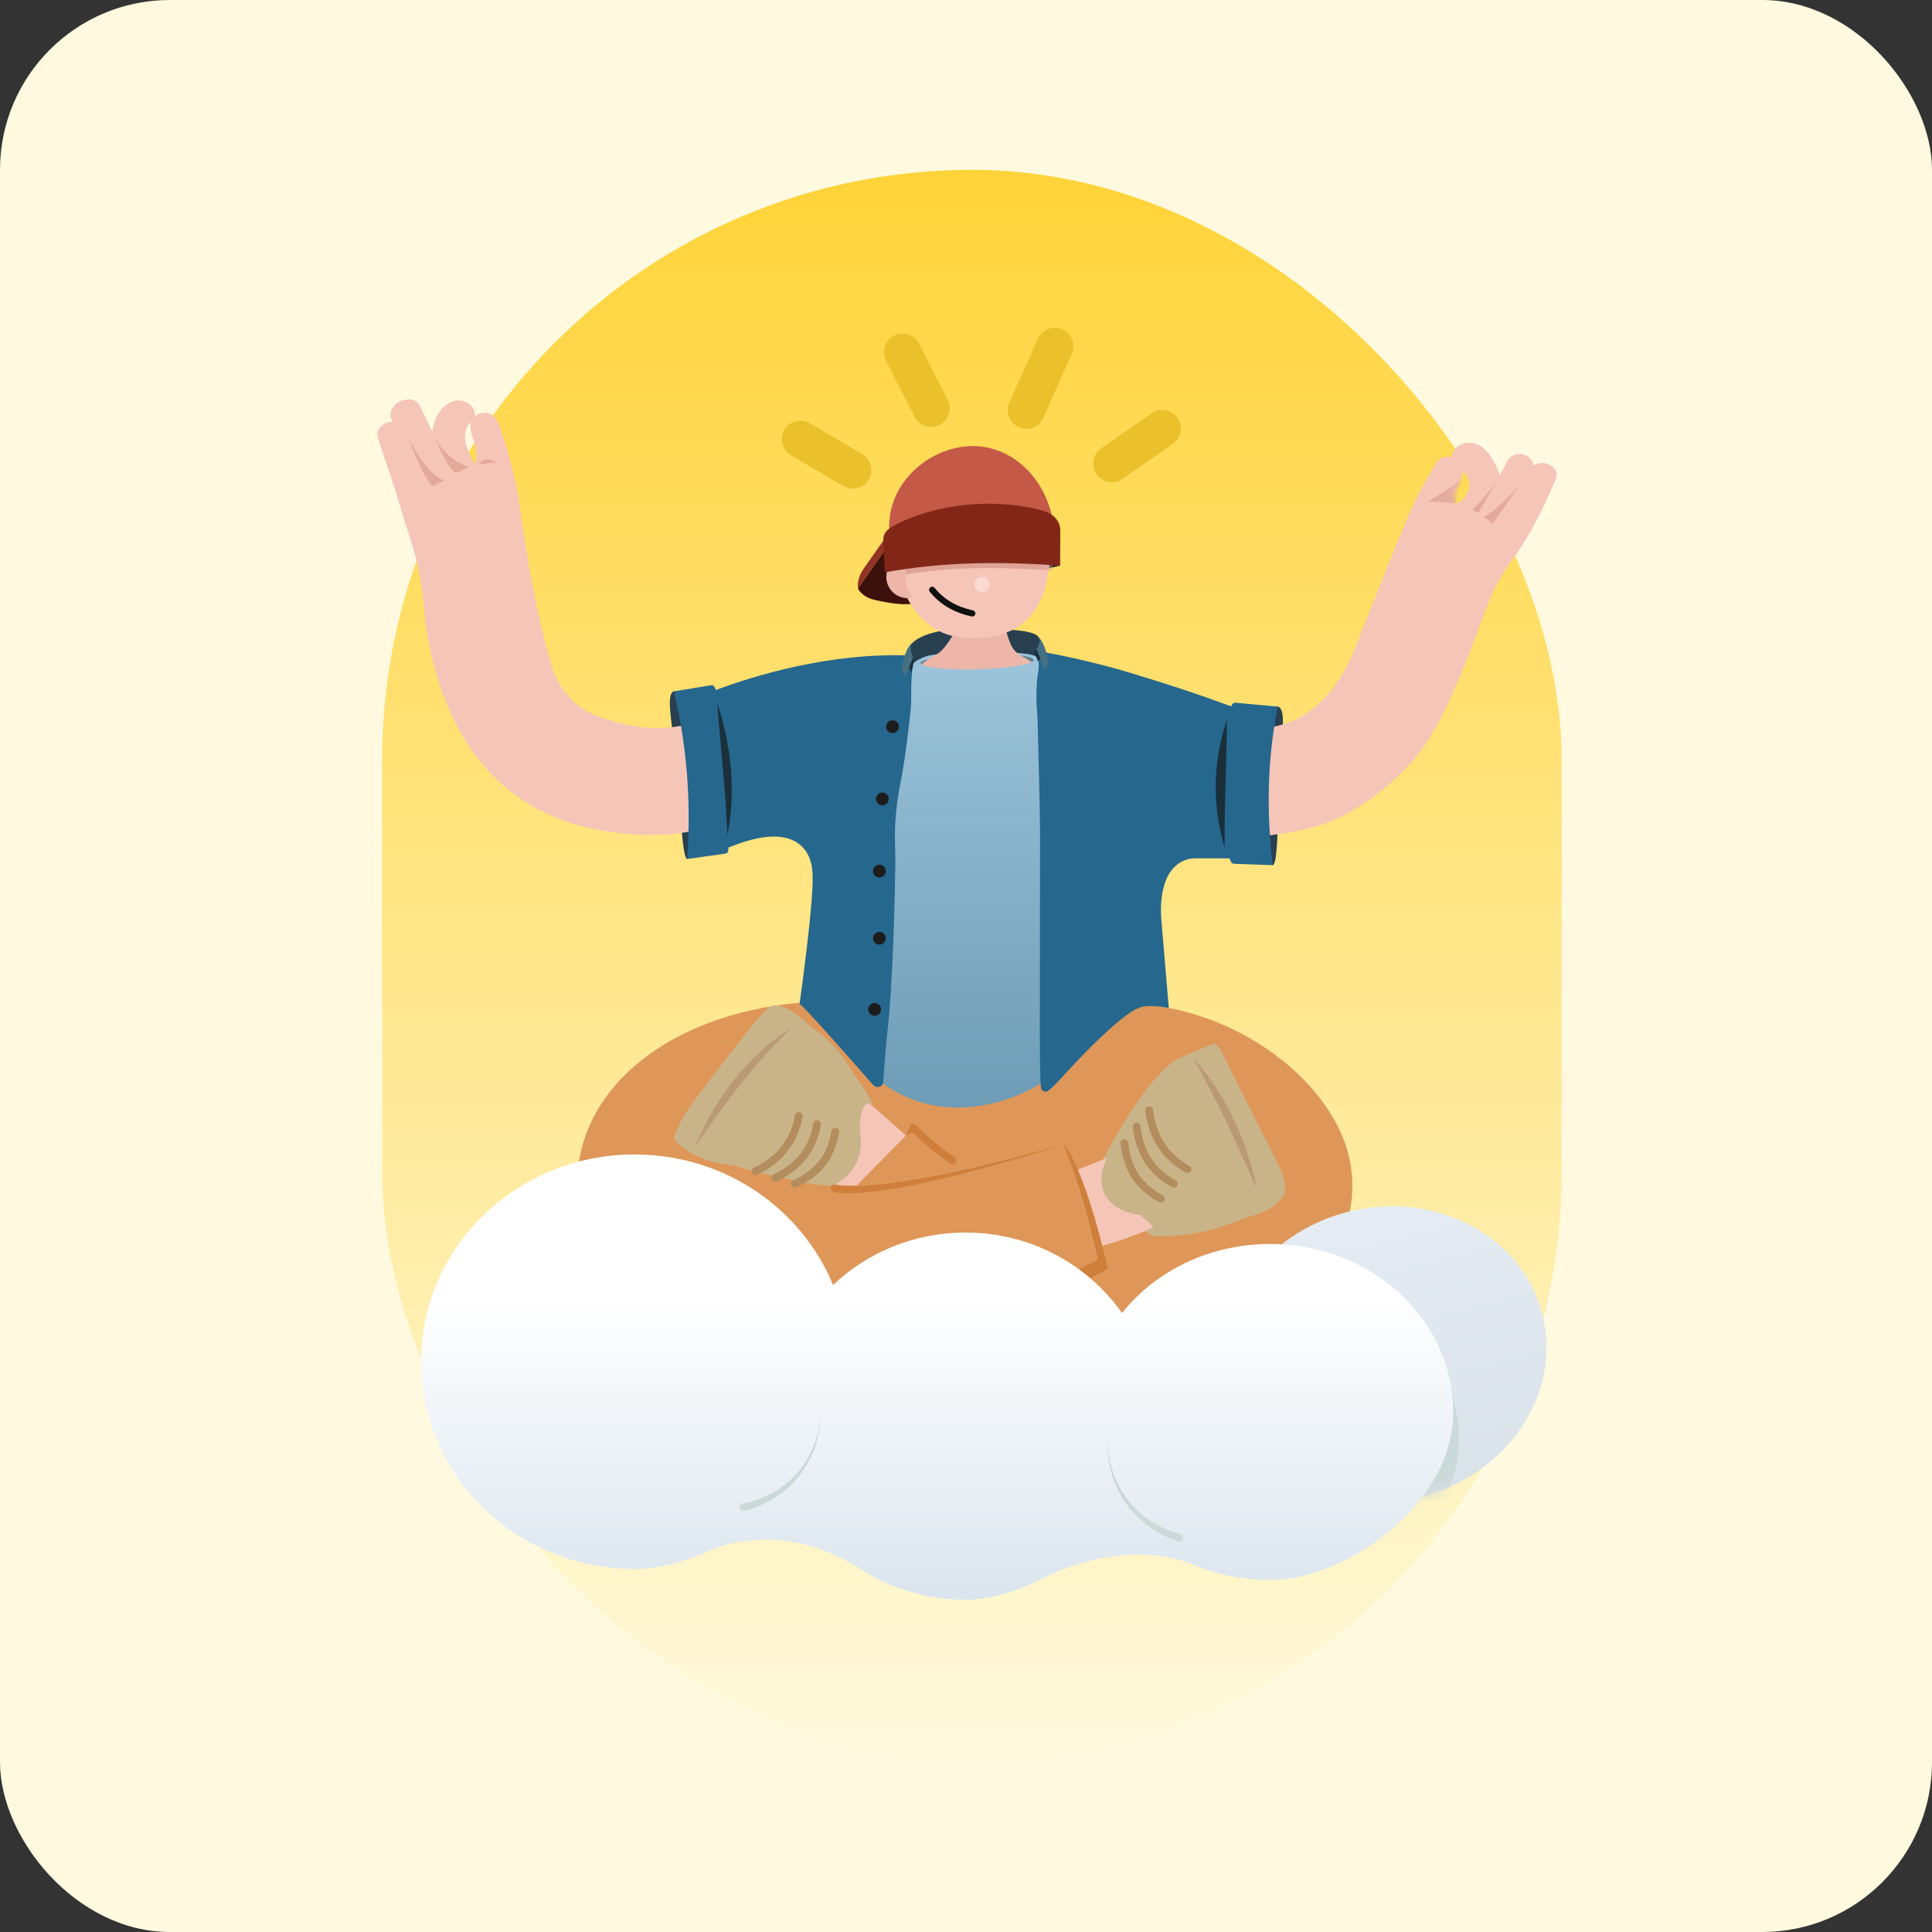 <svg width="182" height="182" viewBox="0 0 182 182" fill="none" xmlns="http://www.w3.org/2000/svg">
<rect x="0" y="0" width="182" height="182" fill="#333333" stroke="none"/>
<g clip-path="url(#clip0_3302_50864)">
<rect width="182" height="182" rx="16" fill="#FFFADF"/>
<rect x="36" y="16" width="111.111" height="150" rx="55.556" fill="url(#paint0_linear_3302_50864)"/>
<path d="M63.806 72.924C64.156 77.27 64.288 80.429 64.676 80.881C65.064 81.334 65.397 77.262 65.047 72.915C64.697 68.569 63.932 64.882 63.441 65.133C62.644 65.542 63.453 68.578 63.803 72.924H63.806Z" fill="#283F4F"/>
<path d="M67.585 67.067C67.585 67.067 63.143 70.281 56.02 67.348C54.085 66.551 52.649 64.872 52.018 62.879C51.277 60.538 50.103 55.925 48.944 47.65C48.944 47.65 48.933 47.551 48.906 47.384C48.346 43.642 47.091 40.218 47.091 40.218C46.524 38.33 45.097 39.001 45.097 39.001C44.925 39.074 44.793 39.17 44.685 39.275C44.825 38.817 44.609 38.37 44.178 38.052C43.845 37.807 43.497 37.728 43.206 37.722C42.77 37.714 42.35 37.883 42.009 38.154C41.182 38.808 40.844 39.804 40.713 40.644L39.565 38.265C39.384 37.863 38.976 37.594 38.535 37.623C37.799 37.67 37.35 37.877 36.967 38.449C36.775 38.738 36.728 39.103 36.848 39.43L36.944 39.71C36.378 39.769 36.016 39.959 35.703 40.425C35.531 40.679 35.493 41.001 35.598 41.289L36.801 44.851C37.128 45.814 37.429 46.783 37.715 47.758C37.899 48.392 38.161 49.253 38.517 50.33C39.093 52.069 39.527 53.853 39.764 55.669C39.808 56.001 39.846 56.34 39.875 56.676C40.228 60.541 41.781 75.512 56.47 78.195C71.158 80.877 75.499 70.993 75.499 70.993L67.591 67.073L67.585 67.067ZM43.801 40.968C43.856 40.23 44.192 39.95 44.201 39.944C44.268 39.886 44.329 39.827 44.382 39.769C44.221 40.3 44.402 40.925 44.545 41.295C44.68 41.637 44.791 41.987 44.849 42.349C44.948 42.974 44.901 43.391 44.791 43.677C44.77 43.654 44.75 43.633 44.729 43.616C44.51 43.432 44.183 42.641 43.988 42.13C43.848 41.76 43.775 41.365 43.804 40.971L43.801 40.968Z" fill="#F5C5B8"/>
<path d="M40.999 41.227C40.999 41.227 42.286 44.581 43.028 44.528L44.193 44C44.193 44 42.062 43.413 40.996 41.23L40.999 41.227Z" fill="#E3AA9C"/>
<path d="M38.457 41.227C38.457 41.227 40.17 45.798 40.839 45.78L41.828 45.231C41.828 45.231 40.398 45.056 38.457 41.227Z" fill="#E3AA9C"/>
<path d="M45.11 43.801C45.11 43.801 46.558 43.46 46.964 43.676C46.964 43.676 45.621 42.727 45.11 43.801Z" fill="#E3AA9C"/>
<path d="M120.484 73.906C120.353 78.031 120.353 81.017 119.959 81.463C119.574 81.901 119.01 78.086 119.142 73.962C119.273 69.837 119.86 66.358 120.405 66.568C121.29 66.912 120.619 69.779 120.487 73.903L120.484 73.906Z" fill="#283F4F"/>
<path d="M145.905 43.761C145.441 43.522 144.898 43.574 144.495 43.86C144.416 43.469 144.168 43.113 143.786 42.917C143.152 42.59 142.373 42.807 141.999 43.414C141.769 43.875 141.532 44.319 141.296 44.754C141.115 44.257 140.893 43.755 140.627 43.315C140.627 43.315 140.627 43.312 140.624 43.309C140.624 43.306 140.621 43.303 140.618 43.3C139.728 41.756 138.736 41.747 138.736 41.747C138.628 41.727 138.514 41.715 138.397 41.715C137.489 41.715 136.754 42.404 136.751 43.078C136.196 42.926 135.612 43.093 135.297 43.603C134.883 44.316 134.518 44.94 134.185 45.51C132.959 47.495 130.183 54.696 128.863 57.985C128.566 58.73 128.262 59.468 127.988 60.221C123.738 71.868 115.077 67.966 115.077 67.966L111.194 78.027L114.265 78.664C117.193 79.23 122.672 78.509 125.419 77.341C130.545 75.164 133.721 70.888 133.721 70.888C136.616 67.084 139.042 59.74 140.154 56.905C140.826 55.195 141.608 53.922 142.125 53.181C142.312 52.947 142.495 52.699 142.676 52.445C142.682 52.439 142.688 52.431 142.688 52.431C144.186 50.326 145.52 47.585 146.538 45.197C146.819 44.541 146.544 44.094 145.908 43.767L145.905 43.761ZM137.816 47.033C137.644 47.223 137.419 47.36 137.168 47.404C136.859 47.456 136.503 47.386 136.891 46.616C136.911 46.575 136.926 46.54 136.943 46.502C137.212 45.956 137.469 45.407 137.708 44.853C137.778 44.692 137.81 44.529 137.816 44.371C138.251 44.809 138.934 45.804 137.816 47.033Z" fill="#F5C5B8"/>
<mask id="mask0_3302_50864" style="mask-type:luminance" maskUnits="userSpaceOnUse" x="111" y="41" width="36" height="38">
<path d="M145.905 43.761C145.441 43.522 144.898 43.574 144.495 43.86C144.416 43.469 144.168 43.113 143.786 42.917C143.152 42.59 142.373 42.807 141.999 43.414C141.769 43.875 141.532 44.319 141.296 44.754C141.115 44.257 140.893 43.755 140.627 43.315C140.627 43.315 140.627 43.312 140.624 43.309C140.624 43.306 140.621 43.303 140.618 43.3C139.728 41.756 138.736 41.747 138.736 41.747C138.628 41.727 138.514 41.715 138.397 41.715C137.489 41.715 136.754 42.404 136.751 43.078C136.196 42.926 135.612 43.093 135.297 43.603C134.883 44.316 134.518 44.94 134.185 45.51C132.959 47.495 130.183 54.696 128.863 57.985C128.566 58.73 128.262 59.468 127.988 60.221C123.738 71.868 115.077 67.966 115.077 67.966L111.194 78.027L114.265 78.664C117.193 79.23 122.672 78.509 125.419 77.341C130.545 75.164 133.721 70.888 133.721 70.888C136.616 67.084 139.042 59.74 140.154 56.905C140.826 55.195 141.608 53.922 142.125 53.181C142.312 52.947 142.495 52.699 142.676 52.445C142.682 52.439 142.688 52.431 142.688 52.431C144.186 50.326 145.52 47.585 146.538 45.197C146.819 44.541 146.544 44.094 145.908 43.767L145.905 43.761ZM137.816 47.033C137.644 47.223 137.419 47.36 137.168 47.404C136.859 47.456 136.503 47.386 136.891 46.616C136.911 46.575 136.926 46.54 136.943 46.502C137.212 45.956 137.469 45.407 137.708 44.853C137.778 44.692 137.81 44.529 137.816 44.371C138.251 44.809 138.934 45.804 137.816 47.033Z" fill="white"/>
</mask>
<g mask="url(#mask0_3302_50864)">
<path d="M138.675 47.997C138.675 47.997 139.848 46.999 140.969 45.367L139.256 48.35L138.672 47.997H138.675Z" fill="#E3AA9C"/>
<path d="M139.748 48.72C139.748 48.72 141.278 47.915 143.122 45.699L140.63 49.354C140.63 49.354 140.154 48.878 139.748 48.718V48.72Z" fill="#E3AA9C"/>
<path d="M134.471 47.307C134.471 47.307 137.536 45.401 137.708 45.027C137.877 44.651 137.072 47.418 137.072 47.418C137.072 47.418 134.649 47.167 134.474 47.307H134.471Z" fill="#E3AA9C"/>
</g>
<path d="M111.53 127.339C120.576 125.161 128.215 118.841 127.325 110.388C126.455 102.15 115.987 94.278 105.388 94.558C93.724 94.868 86.123 102.512 86.123 111.637C86.123 115.601 86.911 119.291 89.021 122.175L85.177 123.497C85.177 123.497 92.644 129.221 106.67 128.095C106.933 128.077 107.195 128.054 107.455 128.027C107.47 128.027 107.487 128.027 107.502 128.025C107.551 128.019 107.595 128.013 107.642 128.01C107.756 127.998 107.867 127.987 107.98 127.972C109.422 127.809 110.593 127.595 111.527 127.342L111.53 127.339Z" fill="#DE9758"/>
<path d="M95.819 111.685C95.819 121.183 86.536 128.656 75.091 128.883C60.206 129.181 54.362 121.183 54.362 111.685C54.362 102.186 63.47 95.569 75.091 94.486C86.49 93.426 95.819 102.186 95.819 111.685Z" fill="#DE9758"/>
<path d="M83.208 50.942L81.369 53.549C81.112 53.911 80.925 54.32 80.846 54.758C80.808 54.979 80.794 55.216 80.832 55.432L84.18 50.691L83.208 50.942Z" fill="#923426"/>
<path d="M103.662 109.72C103.662 109.72 108.111 100.744 111.395 99.553L114.255 98.336C114.255 98.336 114.574 98.123 115.076 99.104L120.505 109.881C120.505 109.881 121.486 111.854 120.876 112.721C120.876 112.721 119.95 113.985 118.254 114.434C116.558 114.884 114.071 116.419 109.226 116.472C109.226 116.472 108.087 116.79 107.372 115.041C107.372 115.041 102.261 116.603 103.665 109.72H103.662Z" fill="#C9B48A"/>
<path d="M87.143 55.561C86.577 53.054 85.272 50.406 85.272 50.406L84.18 50.687L80.832 55.427C80.85 55.52 80.928 55.637 81.033 55.751C81.375 56.127 81.83 56.376 82.324 56.495C83.83 56.857 87.598 57.572 87.143 55.558V55.561Z" fill="#3C100B"/>
<path d="M103.648 92.809L102.776 77.248C102.79 76.03 102.157 67.413 102.157 67.413C101.955 66.535 101.097 65.604 101.097 65.604C101.395 64.667 97.72 61.873 97.46 61.383C88.665 59.999 86.429 61.736 86.429 61.736C86.225 61.724 86.02 61.718 85.816 61.71L86.011 61.975C86.011 61.975 84.038 61.292 83.822 62.781C83.822 62.781 83.276 63.741 83.273 64.051C83.25 66.076 82.967 67.008 82.687 69.016C82.535 70.096 77.24 70.516 77.032 71.517C76.755 72.86 78.2 76.821 78.145 78.19C78.124 78.687 78.364 81.682 78.381 82.201C78.401 82.843 78.419 83.483 78.41 84.122C78.364 86.991 80.626 90.293 80.106 94.846C79.995 95.81 83.402 97.485 83.329 98.448L83.189 100.255L81.721 100.839C87.921 106.876 96.05 103.752 98.996 101.391C98.671 101.081 103.54 97.517 103.54 97.517C103.4 97.147 103.646 92.803 103.646 92.803L103.648 92.809Z" fill="url(#paint1_linear_3302_50864)"/>
<path d="M97.772 59.938C97.772 59.938 97.419 59.296 93.835 59.285C93.835 59.285 86.473 58.543 85.413 61.334C85.413 61.334 85.433 61.316 85.463 61.304C85.53 61.275 85.647 61.27 85.696 61.564V62.782C85.696 62.782 86.738 61.564 88.627 61.652C88.627 61.652 97.101 61.068 97.664 61.935C97.664 61.935 98.085 61.64 98.242 61.427C98.242 61.427 98.123 60.309 97.769 59.938H97.772Z" fill="#283F4F"/>
<path d="M87.072 51.718L83.353 53.922C83.353 53.922 88.053 55.892 99.867 53.291L87.072 51.715V51.718Z" fill="#1C1C1C"/>
<path d="M96.147 61.744L96.097 61.715C95.753 61.507 95.47 61.21 95.286 60.853C95.047 60.389 94.851 59.683 94.457 58.39C93.68 55.847 90.291 58.883 90.291 58.883C90.291 58.883 89.162 61.145 88.277 61.604C88.277 61.604 87.895 61.796 87.475 62.082C88.394 61.843 88.385 62.768 90.329 62.713C91.987 62.666 95.169 61.61 96.15 61.747L96.147 61.744Z" fill="#EDB6A9"/>
<path d="M83.824 51.426C85.138 57.886 87.815 60.294 92.047 60.116C97.097 59.906 98.93 56.628 98.93 51.496C98.93 51.096 98.91 50.705 98.872 50.317C92.958 49.447 87.812 50.223 83.824 51.423V51.426Z" fill="#F5C5B8"/>
<path d="M99.316 49.949C98.876 45.374 95.577 42.023 91.636 42.023C87.363 42.023 82.923 45.958 83.898 50.996C83.915 51.081 83.933 51.16 83.947 51.245C87.935 50.045 93.399 49.079 99.313 49.949H99.316Z" fill="#C45947"/>
<mask id="mask1_3302_50864" style="mask-type:luminance" maskUnits="userSpaceOnUse" x="83" y="49" width="16" height="12">
<path d="M83.825 51.426C85.139 57.886 87.816 60.294 92.048 60.116C97.098 59.906 98.931 56.628 98.931 51.496C98.931 51.096 98.911 50.705 98.873 50.317C92.959 49.447 87.813 50.223 83.825 51.423V51.426Z" fill="white"/>
</mask>
<g mask="url(#mask1_3302_50864)">
<path d="M99.215 53.784C93.937 53.329 88.878 53.39 84.018 54.342L83.872 51.364C83.825 50.532 84.359 50.173 85.075 49.773C87.512 48.413 92.413 47.099 97.571 48.553C98.482 48.81 99.209 49.487 99.209 50.45L99.215 53.784Z" fill="#DEA297"/>
</g>
<path d="M91.596 58.077C91.575 58.077 91.555 58.077 91.531 58.071C89.83 57.694 88.577 56.956 87.591 55.748C87.489 55.622 87.506 55.438 87.632 55.336C87.757 55.234 87.941 55.251 88.043 55.377C88.942 56.48 90.092 57.154 91.657 57.502C91.815 57.537 91.914 57.691 91.879 57.849C91.85 57.986 91.727 58.077 91.593 58.077H91.596Z" fill="#111111"/>
<path d="M92.513 55.795C92.913 55.795 93.237 55.471 93.237 55.072C93.237 54.672 92.913 54.348 92.513 54.348C92.113 54.348 91.789 54.672 91.789 55.072C91.789 55.471 92.113 55.795 92.513 55.795Z" fill="#FADAD2"/>
<path d="M85.575 52.355C85.549 52.355 85.52 52.352 85.494 52.352C84.39 52.352 83.494 53.245 83.494 54.348C83.494 55.452 84.387 56.345 85.494 56.345C85.634 56.345 85.771 56.33 85.902 56.304C85.52 55.726 85.278 54.914 85.278 54.01C85.278 53.402 85.389 52.836 85.575 52.355Z" fill="#EDB6A9"/>
<path d="M99.87 53.29C94.137 52.858 88.64 52.946 83.357 53.921L83.211 50.943C83.164 50.111 83.748 49.749 84.527 49.347C87.183 47.975 92.514 46.638 98.109 48.065C99.099 48.319 99.884 48.99 99.881 49.957L99.87 53.293V53.29Z" fill="#822718"/>
<path d="M80.34 46.035C80.039 46.035 79.733 45.956 79.453 45.793L74.51 42.886C73.676 42.395 73.398 41.321 73.889 40.489C74.379 39.654 75.453 39.377 76.285 39.867L81.227 42.775C82.062 43.265 82.339 44.339 81.849 45.171C81.522 45.726 80.938 46.035 80.337 46.035H80.34Z" fill="#EAC02B"/>
<path d="M87.711 40.213C87.071 40.213 86.456 39.863 86.146 39.253L83.463 33.961C83.026 33.097 83.37 32.043 84.234 31.608C85.098 31.17 86.152 31.515 86.587 32.379L89.269 37.671C89.707 38.535 89.363 39.589 88.499 40.023C88.245 40.152 87.973 40.213 87.708 40.213H87.711Z" fill="#EAC02B"/>
<path d="M96.683 40.39C96.443 40.39 96.201 40.34 95.968 40.238C95.086 39.844 94.689 38.807 95.083 37.923L97.769 31.916C98.163 31.034 99.199 30.637 100.083 31.031C100.965 31.425 101.362 32.462 100.968 33.346L98.282 39.353C97.99 40.004 97.351 40.39 96.683 40.39Z" fill="#EAC02B"/>
<path d="M104.739 45.428C104.184 45.428 103.638 45.166 103.3 44.675C102.748 43.881 102.944 42.789 103.738 42.238L108.493 38.931C109.287 38.379 110.378 38.575 110.93 39.368C111.482 40.162 111.286 41.254 110.492 41.806L105.737 45.113C105.434 45.326 105.083 45.425 104.739 45.425V45.428Z" fill="#EAC02B"/>
<path d="M86.014 62.03L85.818 61.752C78.082 61.434 70.808 63.734 67.437 65.004C67.387 64.864 67.338 64.759 67.291 64.686C67.23 64.584 67.121 64.531 67.016 64.549L63.47 65.13C64.71 70.186 65.11 75.463 64.742 80.919L68.342 80.414C68.432 80.405 68.517 80.347 68.561 80.253C68.593 80.186 68.619 79.993 68.639 79.786L68.683 79.821C76.486 76.607 76.521 82.046 76.521 82.046C76.804 84.095 75.321 94.58 75.321 94.58C75.887 94.898 81.994 101.924 81.994 101.924C82.093 102.032 82.193 102.137 82.292 102.239C82.575 102.531 83.08 102.414 83.188 102.023C83.194 102.006 83.194 101.994 83.194 101.994L83.384 99.452C83.424 98.9 83.506 97.995 83.57 97.446C84.125 92.738 84.297 84.568 84.344 81.494C84.353 80.825 84.338 80.157 84.315 79.489C84.288 78.692 84.315 77.889 84.361 77.177C84.437 76.006 84.61 74.844 84.837 73.694C85.304 71.344 85.652 68.183 85.786 66.855C85.824 66.47 85.841 66.084 85.838 65.699V65.626C85.824 64.467 85.888 63.311 86.014 62.158C86.034 61.983 86.019 62.033 86.019 62.033L86.014 62.03Z" fill="#26678D"/>
<path d="M116.391 66.197C116.272 66.185 116.158 66.241 116.093 66.34C116.061 66.39 116.026 66.457 115.994 66.538C115.685 66.433 115.469 66.358 115.469 66.358C110.915 64.662 105.302 63.038 105.302 63.038C102.254 62.204 99.683 61.652 97.508 61.293C97.73 61.731 97.946 62.396 97.817 63.193C97.756 63.567 97.698 63.941 97.677 64.32C97.642 64.988 97.607 65.981 97.665 66.655C97.701 67.064 97.736 67.47 97.744 67.881C97.808 70.292 97.99 77.278 97.975 78.328L97.96 94.284C97.96 94.284 97.925 102.054 98.065 102.442C98.065 102.442 98.065 102.454 98.068 102.477C98.124 102.816 98.544 102.95 98.798 102.723C99.773 101.856 100.322 101.173 100.322 101.173C105.83 95.206 107.278 94.958 107.278 94.958C108.054 94.535 110.104 94.958 110.104 94.958L109.412 86.77C109.365 86.207 109.348 85.638 109.385 85.074C109.645 81.376 111.639 80.918 112.427 80.862C112.567 80.853 113.504 80.853 114.532 80.856L115.825 80.862L115.84 80.871C115.851 80.915 115.898 81.09 115.991 81.23C116.047 81.314 116.143 81.367 116.245 81.37L119.897 81.501C119.313 76.635 119.345 71.682 120.373 66.565L116.391 66.2V66.197Z" fill="#26678D"/>
<path d="M84.621 105.168L79.061 113.114H89.441L92.249 111.05C92.249 111.05 85.789 106.759 84.621 105.171V105.168Z" fill="#DE9758"/>
<path d="M97.366 62.175C97.36 62 96.904 61.851 96.148 61.746L97.185 62.371C97.302 62.306 97.369 62.242 97.366 62.175Z" fill="#61818C"/>
<path d="M87.471 62.078C87.001 62.201 86.73 62.335 86.732 62.472C86.732 62.516 86.767 62.56 86.826 62.601C87.019 62.408 87.249 62.23 87.471 62.078Z" fill="#61818C"/>
<path d="M92.069 63.052C94.527 62.982 96.582 62.693 97.18 62.366L96.144 61.741C95.166 61.607 93.683 61.543 92.025 61.589C90.081 61.645 88.388 61.837 87.468 62.077C87.246 62.229 87.016 62.407 86.823 62.599C87.281 62.926 89.456 63.125 92.066 63.052H92.069Z" fill="#EDB6A9"/>
<path d="M84.081 69.058C84.413 69.058 84.682 68.789 84.682 68.457C84.682 68.125 84.413 67.856 84.081 67.856C83.749 67.856 83.48 68.125 83.48 68.457C83.48 68.789 83.749 69.058 84.081 69.058Z" fill="#1C1C1C"/>
<path d="M83.122 75.867C83.454 75.867 83.723 75.597 83.723 75.265C83.723 74.933 83.454 74.664 83.122 74.664C82.79 74.664 82.52 74.933 82.52 75.265C82.52 75.597 82.79 75.867 83.122 75.867Z" fill="#1C1C1C"/>
<path d="M82.842 82.66C83.174 82.66 83.443 82.39 83.443 82.058C83.443 81.726 83.174 81.457 82.842 81.457C82.51 81.457 82.24 81.726 82.24 82.058C82.24 82.39 82.51 82.66 82.842 82.66Z" fill="#1C1C1C"/>
<path d="M82.842 88.988C83.174 88.988 83.443 88.719 83.443 88.386C83.443 88.054 83.174 87.785 82.842 87.785C82.51 87.785 82.24 88.054 82.24 88.386C82.24 88.719 82.51 88.988 82.842 88.988Z" fill="#1C1C1C"/>
<path d="M82.392 95.683C82.724 95.683 82.994 95.414 82.994 95.082C82.994 94.75 82.724 94.481 82.392 94.481C82.06 94.481 81.791 94.75 81.791 95.082C81.791 95.414 82.06 95.683 82.392 95.683Z" fill="#1C1C1C"/>
<path d="M97.773 60.93L97.464 61.408L97.773 62.296L98.351 61.613L97.773 60.93Z" fill="#1A2F3A"/>
<path d="M97.773 59.941C98.126 60.312 97.773 60.931 97.773 60.931C97.606 61.188 97.633 61.147 97.677 61.27C97.749 61.427 98.234 62.504 98.266 62.995C98.266 62.995 98.584 63.117 98.692 62.551C98.739 62.306 98.719 62.058 98.66 61.815C98.543 61.331 98.269 60.4 97.773 59.941Z" fill="#466F82"/>
<path d="M85.287 62.082L85.856 63.375L86.099 62.304C86.122 62.184 86.104 62.062 86.049 61.954C85.947 61.758 85.696 61.434 85.576 61.309L85.287 62.082Z" fill="#1A2F3A"/>
<path d="M109.742 114.557C109.809 115.357 106.983 116.496 102.149 117.871L99.68 110.92L108.084 107.566L109.742 114.557Z" fill="#F5C5B8"/>
<path d="M80.788 102.945L85.345 106.968L78.672 113.746L75.493 111.641L80.788 102.945Z" fill="#F5C5B8"/>
<path d="M77.518 111.757L77.366 111.042C77.46 111.021 77.646 110.972 77.646 110.969L77.839 111.672C77.839 111.672 77.626 111.731 77.515 111.754L77.518 111.757Z" fill="#35404F"/>
<path d="M106.069 106.195C106.069 106.195 103.422 109.511 103.792 111.406C103.792 111.406 103.661 113.91 107.395 114.465C107.395 114.465 109.248 115.922 109.222 116.476L113.379 113.113C113.379 113.113 110.439 101.869 106.069 106.193V106.195Z" fill="#C9B48A"/>
<path d="M112.427 99.659C115.471 103.13 117.494 107.488 118.411 111.998C117.43 109.922 116.554 107.818 115.55 105.76C114.578 103.684 113.486 101.694 112.427 99.656V99.659Z" fill="#BA9A75"/>
<path d="M67.567 66.242C68.869 70.206 69.36 74.544 68.522 78.654C68.353 74.547 67.877 70.329 67.567 66.242Z" fill="#1A2F3A"/>
<path d="M115.577 67.82C115.554 71.849 115.335 75.821 115.361 79.85C114.234 75.944 114.185 71.971 115.577 67.82Z" fill="#1A2F3A"/>
<path d="M100.209 107.816C100.209 107.816 100.183 107.822 100.168 107.825C100.919 109.615 102.072 112.913 103.417 118.64C83.813 128.944 70.943 127.07 69.723 126.86L70.584 128.696C70.584 128.696 83.755 130.377 104.375 119.536C101.993 109.387 100.209 107.816 100.209 107.816Z" fill="#CF7F3B"/>
<path d="M63.852 104.392L64.051 104.34C64.051 104.34 63.952 104.349 63.852 104.392Z" fill="#DE9758"/>
<path d="M64.811 106.248L65.01 106.195C65.01 106.195 64.911 106.204 64.811 106.248Z" fill="#DE9758"/>
<path d="M103.415 118.639C102.07 112.912 100.917 109.614 100.166 107.824C88.578 109.944 82.451 113.954 70.374 110.04C64.046 107.132 64.414 106.414 64.811 106.242L60.56 107.354L69.724 126.856C70.944 127.066 83.814 128.94 103.418 118.636L103.415 118.639Z" fill="#DE9758"/>
<path d="M133.683 141.043C141.924 139.044 147.141 131.395 145.337 123.96C143.533 116.524 135.39 112.118 127.149 114.117C118.908 116.117 113.69 123.766 115.495 131.201C117.299 138.637 125.442 143.043 133.683 141.043Z" fill="url(#paint2_linear_3302_50864)"/>
<mask id="mask2_3302_50864" style="mask-type:luminance" maskUnits="userSpaceOnUse" x="115" y="113" width="31" height="29">
<path d="M133.686 141.047C141.926 139.048 147.144 131.399 145.34 123.964C143.536 116.528 135.392 112.122 127.152 114.121C118.911 116.121 113.693 123.77 115.497 131.205C117.302 138.64 125.445 143.047 133.686 141.047Z" fill="white"/>
</mask>
<g mask="url(#mask2_3302_50864)">
<path d="M125.429 149.653C133.67 147.653 138.887 140.004 137.083 132.569C135.279 125.134 127.136 120.727 118.895 122.727C110.654 124.727 105.436 132.375 107.241 139.811C109.045 147.246 117.188 151.652 125.429 149.653Z" fill="#CCD9D9"/>
</g>
<path d="M119.639 117.187C113.911 117.187 108.838 119.75 105.697 123.691C102.489 119.116 97.08 116.11 90.947 116.11C86.093 116.11 81.691 117.996 78.477 121.052C75.517 113.848 68.266 108.754 59.783 108.754C48.67 108.754 39.662 117.493 39.662 128.276C39.662 139.059 48.67 147.799 59.783 147.799C61.911 147.799 64.261 147.227 66.585 146.196C66.585 146.196 66.599 146.19 66.623 146.179C66.713 146.138 66.803 146.094 66.891 146.053C68.272 145.449 74.148 143.362 81.174 147.875C83.979 149.664 87.336 150.703 90.944 150.703C93.171 150.703 95.676 149.997 98.09 148.75C98.09 148.75 98.096 148.75 98.096 148.747C98.172 148.706 98.251 148.669 98.326 148.628C99.623 147.974 106.1 144.988 112.259 147.329C112.466 147.419 112.679 147.507 112.893 147.588C112.945 147.612 113.001 147.632 113.053 147.656C113.354 147.796 113.637 147.889 113.905 147.948C115.701 148.528 117.627 148.85 119.636 148.85C126.781 148.85 136.893 141.759 136.893 133.017C136.893 124.274 129.166 117.184 119.636 117.184L119.639 117.187Z" fill="url(#paint3_linear_3302_50864)"/>
<path d="M81.068 106.964C81.004 106.383 80.983 105.799 81.082 105.224C81.223 104.395 81.541 103.528 82.247 104.124C81.739 102.936 81.033 101.984 80.7 101.567C80.563 101.397 80.443 101.216 80.332 101.027C78.864 98.502 77.369 97.381 76.783 97.007C76.593 96.887 76.415 96.747 76.251 96.593C73.592 94.05 72.538 94.821 72.538 94.821C71.928 94.917 65.562 103.476 65.562 103.476C64.175 105.323 63.711 106.433 63.553 106.961C63.486 107.191 63.562 107.44 63.737 107.603C65.553 109.314 67.996 109.635 67.996 109.635C68.058 109.638 68.136 109.643 68.218 109.649C68.773 109.696 69.316 109.822 69.844 109.997C71.607 110.586 75.682 111.336 75.682 111.336C76.254 111.506 77.889 111.766 78.473 111.64C78.759 111.567 81.439 110.324 81.068 106.958V106.964Z" fill="#C9B48A"/>
<path d="M65.467 108.064C67.303 103.546 70.423 99.389 74.6 96.797C71.121 100.125 68.158 104.08 65.467 108.064Z" fill="#BA9A75"/>
<path d="M78.781 111.597C80.054 111.856 81.443 111.696 82.731 111.597C88.648 110.934 94.433 109.39 100.169 107.828C98.415 108.371 96.663 108.92 94.897 109.422C90.475 110.665 86.006 111.88 81.417 112.341C80.468 112.402 79.464 112.507 78.527 112.283C78.046 112.122 78.305 111.41 78.781 111.599V111.597Z" fill="#CF7F3B"/>
<path d="M70.009 141.623C73.001 141.112 75.678 138.926 76.7 136.051C76.787 135.846 76.904 135.537 76.951 135.321C77.178 134.6 77.295 133.78 77.394 133.035C77.321 133.92 77.193 134.868 76.968 135.729C76.346 137.889 74.992 139.831 73.077 141.045C72.155 141.629 71.206 142.081 70.126 142.341C69.93 142.388 69.732 142.265 69.685 142.07C69.633 141.856 69.787 141.643 70.006 141.62L70.009 141.623Z" fill="#CCD9D9"/>
<path d="M110.958 145.186C107.625 144.144 105.021 141.219 104.492 137.763C104.352 137.022 104.32 136.181 104.3 135.434C104.349 135.95 104.367 136.47 104.443 136.981C104.51 137.258 104.606 137.853 104.679 138.119C105.508 141.254 107.966 143.709 111.122 144.474C111.624 144.567 111.454 145.32 110.958 145.186Z" fill="#CCD9D9"/>
<path d="M85.968 60.543C85.615 60.914 85.915 61.664 85.915 61.664C85.977 61.804 86.05 61.906 86.012 62.002C85.939 62.16 85.457 63.15 85.425 63.64C85.425 63.64 85.107 63.763 84.999 63.196C84.952 62.951 84.972 62.7 85.025 62.458C85.139 61.956 85.422 60.978 85.968 60.543Z" fill="#466F82"/>
<path d="M71.168 110.709C71.031 110.709 70.902 110.633 70.838 110.502C70.751 110.321 70.826 110.102 71.01 110.015C73.214 108.958 74.484 107.338 74.89 105.055C74.925 104.857 75.117 104.722 75.313 104.76C75.511 104.795 75.643 104.985 75.608 105.184C75.164 107.679 73.722 109.524 71.326 110.674C71.276 110.698 71.221 110.709 71.168 110.709Z" fill="#B38D5D"/>
<path d="M73.02 111.323C72.883 111.323 72.755 111.247 72.691 111.116C72.603 110.935 72.679 110.716 72.863 110.628C75.052 109.581 76.208 108.101 76.611 105.832C76.646 105.634 76.839 105.5 77.034 105.538C77.233 105.573 77.364 105.762 77.329 105.961C76.885 108.451 75.566 110.144 73.178 111.288C73.129 111.311 73.073 111.323 73.02 111.323Z" fill="#B38D5D"/>
<path d="M74.876 111.902C74.739 111.902 74.61 111.826 74.546 111.695C74.459 111.514 74.534 111.295 74.718 111.207C76.881 110.171 77.929 108.817 78.335 106.531C78.37 106.332 78.563 106.201 78.758 106.236C78.957 106.271 79.088 106.461 79.053 106.659C78.606 109.173 77.404 110.731 75.034 111.864C74.984 111.887 74.928 111.899 74.876 111.899V111.902Z" fill="#B38D5D"/>
<path d="M111.871 110.508C111.81 110.508 111.751 110.494 111.693 110.462C109.48 109.23 108.202 107.265 107.898 104.624C107.875 104.422 108.018 104.241 108.219 104.221C108.421 104.2 108.601 104.34 108.622 104.542C108.902 106.97 110.023 108.698 112.046 109.825C112.221 109.924 112.285 110.146 112.186 110.321C112.119 110.441 111.996 110.508 111.868 110.508H111.871Z" fill="#B38D5D"/>
<path d="M110.575 111.881C110.514 111.881 110.456 111.866 110.397 111.834C108.188 110.602 107.017 108.804 106.713 106.174C106.69 105.973 106.833 105.792 107.035 105.772C107.236 105.751 107.417 105.891 107.437 106.093C107.715 108.501 108.736 110.077 110.75 111.198C110.926 111.297 110.99 111.519 110.891 111.694C110.823 111.814 110.701 111.881 110.572 111.881H110.575Z" fill="#B38D5D"/>
<path d="M109.35 113.284C109.289 113.284 109.23 113.269 109.172 113.237C106.942 111.994 105.862 110.35 105.561 107.741C105.538 107.539 105.681 107.358 105.882 107.338C106.084 107.317 106.265 107.458 106.285 107.659C106.559 110.041 107.499 111.471 109.528 112.601C109.703 112.7 109.767 112.922 109.668 113.097C109.601 113.217 109.478 113.284 109.35 113.284Z" fill="#B38D5D"/>
<path d="M85.347 106.969L85.755 105.994C85.802 105.886 85.928 105.834 86.036 105.88L86.275 105.983C87.407 107.048 88.604 108.148 89.903 108.992C90.079 109.097 90.134 109.328 90.023 109.5C89.915 109.669 89.69 109.722 89.518 109.614C88.132 108.712 86.958 107.629 85.767 106.508L86.287 106.493L85.344 106.969H85.347Z" fill="#CF7F3B"/>
</g>
<defs>
<linearGradient id="paint0_linear_3302_50864" x1="91.556" y1="16" x2="91.556" y2="166" gradientUnits="userSpaceOnUse">
<stop stop-color="#FFD338"/>
<stop offset="1" stop-color="#FFD338" stop-opacity="0"/>
</linearGradient>
<linearGradient id="paint1_linear_3302_50864" x1="90.323" y1="60.848" x2="90.323" y2="104.334" gradientUnits="userSpaceOnUse">
<stop stop-color="#9DC5DB"/>
<stop offset="1" stop-color="#6E9CB6"/>
</linearGradient>
<linearGradient id="paint2_linear_3302_50864" x1="127.149" y1="114.117" x2="133.683" y2="141.043" gradientUnits="userSpaceOnUse">
<stop stop-color="#E5ECF3"/>
<stop offset="1" stop-color="#DAE2EA"/>
</linearGradient>
<linearGradient id="paint3_linear_3302_50864" x1="88.278" y1="108.754" x2="88.278" y2="150.703" gradientUnits="userSpaceOnUse">
<stop offset="0.323" stop-color="white"/>
<stop offset="1" stop-color="#DBE5EE"/>
</linearGradient>
<clipPath id="clip0_3302_50864">
<rect width="182" height="182" fill="white"/>
</clipPath>
</defs>
</svg>
